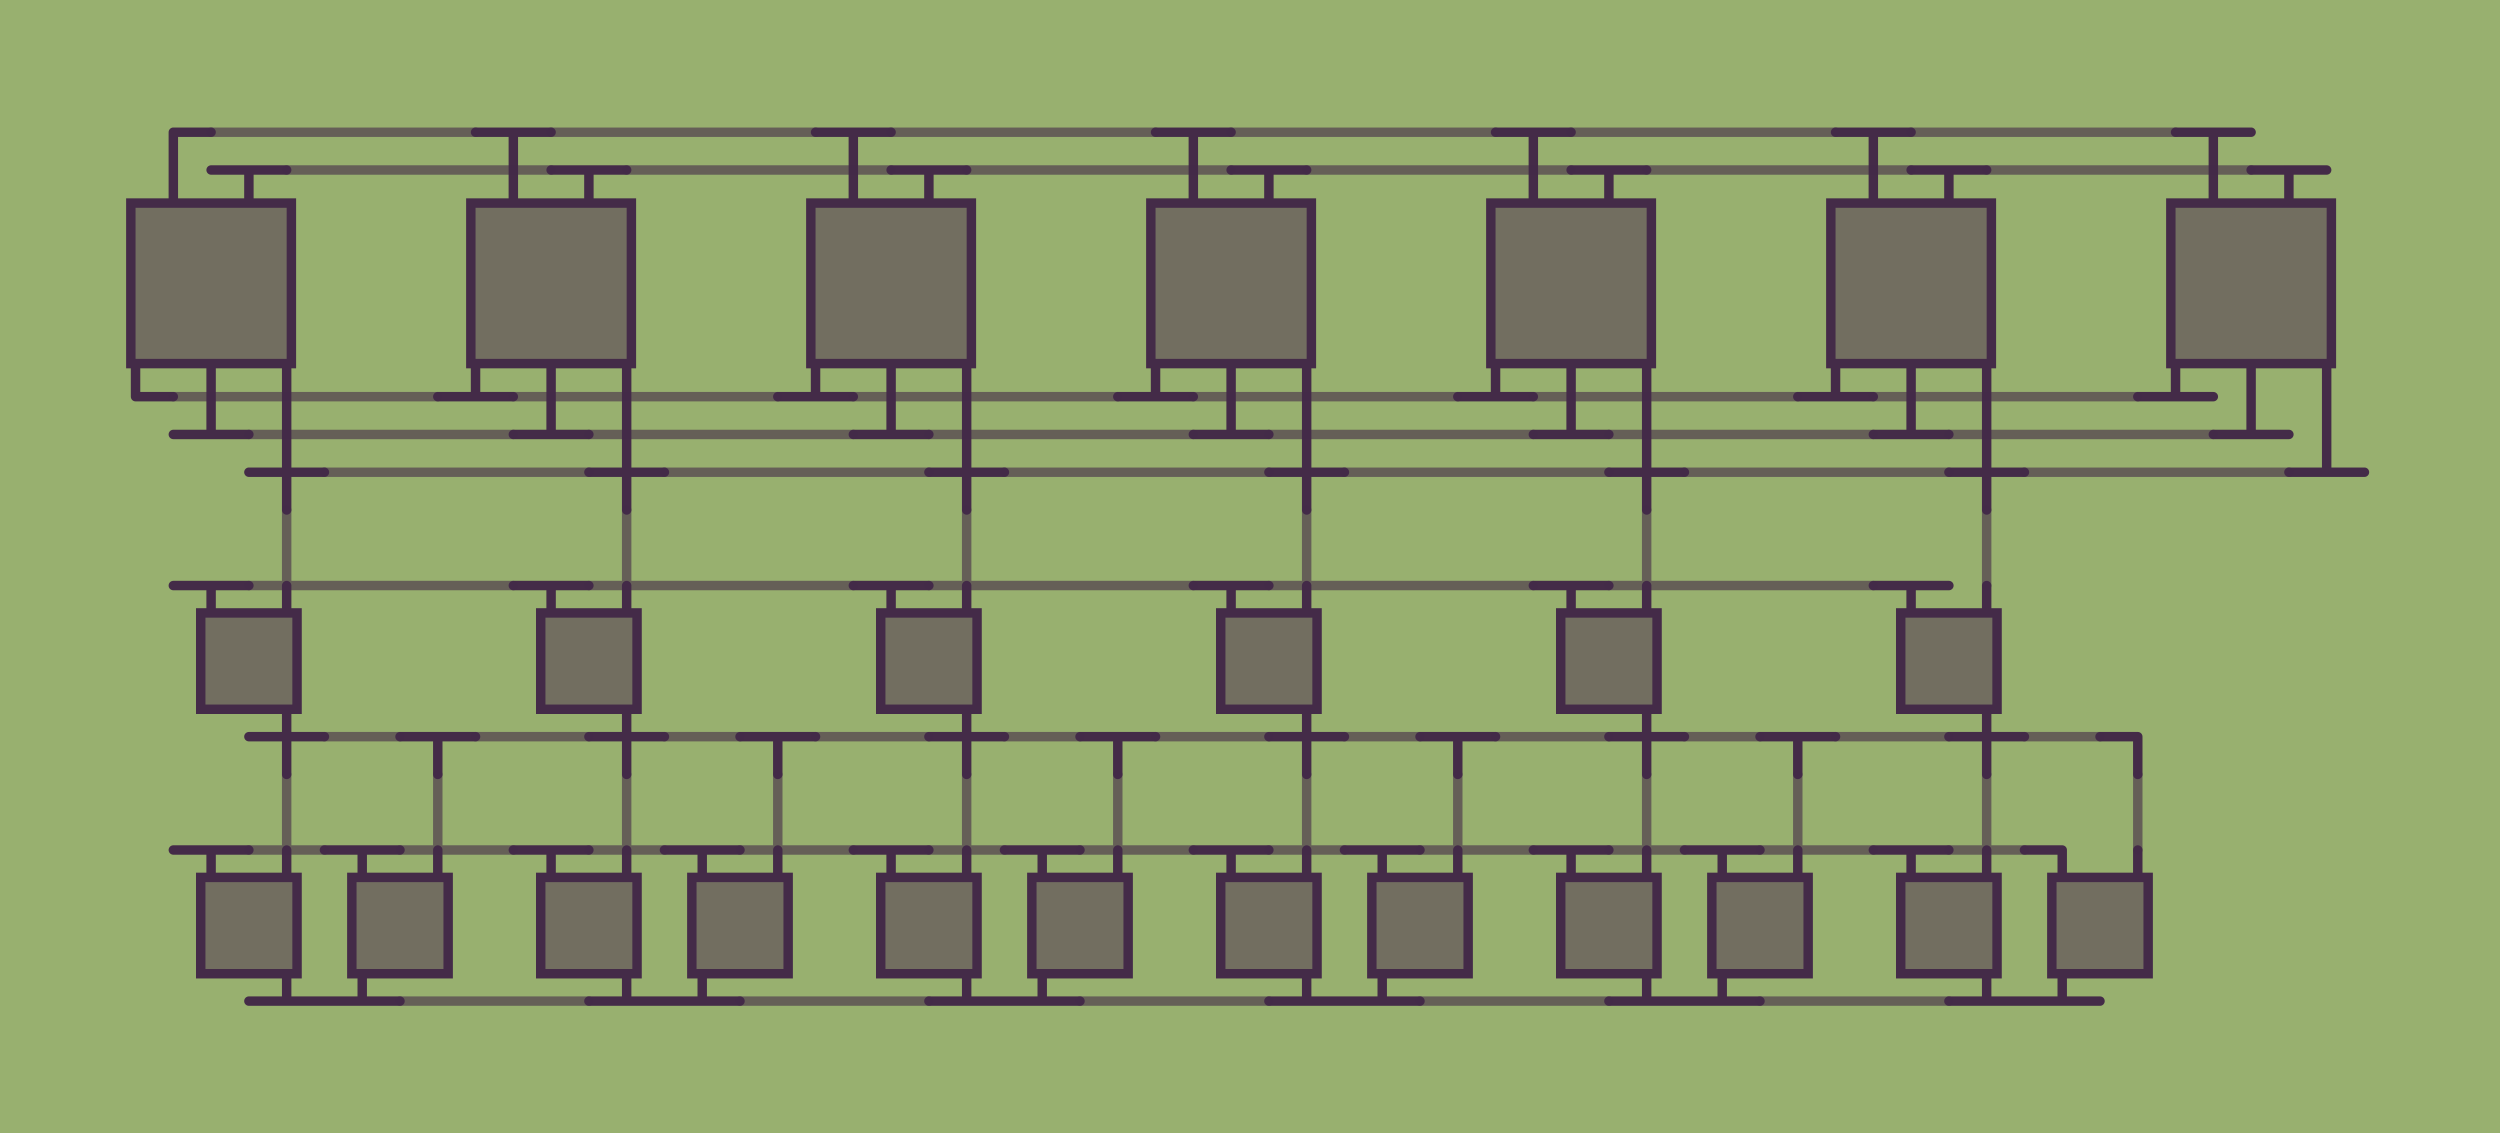 <svg baseProfile="tiny" height="136.0mm" version="1.2" viewBox="0,0,66.0,30.0" width="300mm" xmlns="http://www.w3.org/2000/svg" xmlns:ev="http://www.w3.org/2001/xml-events" xmlns:xlink="http://www.w3.org/1999/xlink"><rect fill="#98b06f" height="10000" width="10000" x="-100" y="-100" /><g stroke="#442b48" stroke-linecap="round" stroke-width="0.25"><path d="M4.5 3.5 5.5 3.5M4.5 3.5 4.5 4.5M4.5 4.5 4.5 5.5M5.5 4.5 6.5 4.5M7.5 4.5 6.5 4.5M6.5 4.5 6.5 5.5M13.5 3.5 14.5 3.5M13.5 3.5 13.5 4.5M13.5 3.5 12.5 3.5M13.5 4.5 13.5 5.5M15.5 4.5 16.5 4.5M15.5 4.5 15.5 5.5M15.5 4.5 14.5 4.5M21.5 3.5 22.5 3.5M23.5 3.5 22.5 3.5M22.5 3.5 22.5 4.5M22.5 4.5 22.5 5.5M23.5 4.5 24.5 4.5M25.5 4.5 24.5 4.5M24.5 4.5 24.5 5.5M31.5 3.5 32.5 3.5M31.5 3.5 31.5 4.5M31.5 3.5 30.5 3.5M31.5 4.5 31.5 5.5M33.5 4.5 34.5 4.5M33.5 4.5 33.5 5.5M33.5 4.5 32.5 4.5M39.5 3.5 40.5 3.5M40.5 3.5 41.5 3.5M40.5 3.5 40.5 4.5M40.5 4.5 40.5 5.5M41.5 4.5 42.5 4.5M42.5 4.5 43.5 4.5M42.5 4.5 42.5 5.5M49.5 3.5 50.5 3.5M49.5 3.5 49.5 4.5M49.5 3.5 48.5 3.5M49.5 4.5 49.5 5.5M51.5 4.5 52.5 4.5M51.5 4.5 51.5 5.5M51.5 4.5 50.5 4.5M57.5 3.5 58.5 3.5M59.5 4.5 60.5 4.5M58.5 3.5 59.5 3.5M58.5 3.5 58.5 4.5M58.5 4.5 58.5 5.5M61.5 4.5 60.5 4.5M60.5 4.5 60.5 5.5M7.5 9.5 7.5 10.5M5.5 9.5 5.5 10.5M3.5 9.5 3.5 10.5M16.5 9.5 16.5 10.5M14.5 9.5 14.5 10.5M12.5 9.5 12.5 10.5M25.5 9.5 25.5 10.5M23.5 9.5 23.5 10.5M21.5 9.5 21.5 10.5M34.5 9.5 34.5 10.5M32.5 9.5 32.5 10.5M30.5 9.5 30.5 10.5M43.5 9.5 43.5 10.5M41.5 9.5 41.5 10.5M39.5 9.5 39.5 10.5M52.5 9.5 52.5 10.5M50.5 9.5 50.5 10.5M48.5 9.5 48.5 10.5M61.5 9.5 61.5 10.5M59.5 9.5 59.5 10.5M57.5 9.5 57.5 10.5M3.5 10.5 4.5 10.5M5.5 10.5 5.5 11.5M7.5 10.5 7.5 11.5M11.5 10.5 12.5 10.5M12.5 10.5 13.5 10.5M14.5 10.5 14.5 11.5M16.5 10.5 16.5 11.5M21.5 10.5 22.5 10.5M21.5 10.5 20.5 10.5M23.5 10.5 23.5 11.5M25.5 10.5 25.5 11.5M29.5 10.5 30.5 10.5M30.5 10.5 31.5 10.5M32.5 10.5 32.5 11.5M34.5 10.5 34.5 11.5M39.5 10.5 40.5 10.5M39.5 10.5 38.5 10.5M41.5 10.5 41.5 11.5M43.5 10.5 43.5 11.5M47.5 10.5 48.5 10.5M48.5 10.5 49.5 10.5M50.5 10.5 50.5 11.5M52.5 10.5 52.5 11.5M57.5 10.5 58.5 10.5M57.5 10.5 56.5 10.5M59.5 10.5 59.5 11.5M61.5 10.5 61.5 11.5M4.5 11.5 5.5 11.5M5.5 11.5 6.5 11.5M6.5 12.5 7.5 12.5M7.5 11.5 7.5 12.5M7.5 12.5 8.5 12.5M7.5 12.5 7.5 13.5M13.5 11.5 14.5 11.5M14.5 11.5 15.5 11.5M15.5 12.5 16.5 12.5M16.5 12.5 16.5 11.5M16.5 12.5 17.5 12.5M16.5 12.5 16.5 13.5M23.5 11.5 24.5 11.5M23.5 11.5 22.5 11.5M25.5 12.5 25.5 11.5M25.5 12.5 26.5 12.5M25.5 12.5 25.5 13.5M25.5 12.5 24.5 12.5M31.5 11.5 32.5 11.5M32.5 11.5 33.5 11.5M33.5 12.5 34.5 12.5M34.5 11.5 34.5 12.5M34.5 12.5 35.5 12.5M34.5 12.5 34.5 13.5M41.5 11.5 42.5 11.5M41.5 11.5 40.5 11.5M43.5 11.5 43.5 12.5M43.5 12.5 44.5 12.5M43.5 12.5 43.5 13.5M43.5 12.5 42.5 12.5M49.5 11.5 50.5 11.5M51.5 11.5 50.5 11.5M51.5 12.5 52.5 12.5M53.5 12.5 52.5 12.5M52.5 11.5 52.5 12.5M52.5 12.5 52.5 13.5M59.5 11.5 60.5 11.5M59.5 11.5 58.5 11.5M61.5 11.5 61.5 12.5M61.5 12.5 62.5 12.5M61.5 12.5 60.5 12.5M4.5 15.5 5.5 15.5M5.5 15.5 6.5 15.5M5.5 15.5 5.5 16.5M7.5 16.5 7.5 15.5M7.5 18.5 7.5 19.5M13.5 15.5 14.5 15.5M14.5 15.5 15.5 15.5M14.5 15.5 14.5 16.5M16.5 16.5 16.5 15.5M16.5 18.5 16.5 19.5M23.5 15.5 24.5 15.5M23.5 15.5 23.5 16.5M23.5 15.5 22.5 15.5M25.5 16.5 25.5 15.5M25.5 18.5 25.5 19.5M31.5 15.5 32.5 15.5M32.5 15.5 33.5 15.5M32.5 15.5 32.5 16.5M34.5 16.5 34.5 15.5M34.5 18.5 34.5 19.5M41.5 15.5 42.5 15.5M41.5 15.5 41.5 16.5M41.5 15.5 40.5 15.5M43.5 16.5 43.5 15.5M43.5 18.5 43.5 19.5M49.5 15.5 50.5 15.5M50.5 15.5 51.5 15.5M50.5 15.5 50.5 16.5M52.5 16.5 52.5 15.5M52.5 18.5 52.5 19.5M6.5 19.5 7.5 19.5M7.5 19.5 8.5 19.5M7.5 19.5 7.5 20.5M11.5 19.5 12.5 19.5M11.5 19.5 11.5 20.5M11.5 19.5 10.5 19.5M15.5 19.5 16.5 19.5M16.5 19.5 17.5 19.5M16.5 19.5 16.5 20.5M19.5 19.5 20.5 19.5M20.5 19.5 21.5 19.5M20.5 19.5 20.5 20.5M25.5 19.5 26.5 19.5M25.5 19.5 25.5 20.5M25.5 19.5 24.5 19.5M29.5 19.5 30.5 19.5M29.5 19.5 29.5 20.5M29.5 19.5 28.5 19.5M33.5 19.5 34.5 19.5M34.5 19.5 35.5 19.5M34.5 19.5 34.5 20.5M37.5 19.5 38.5 19.5M38.5 19.5 39.5 19.5M38.5 19.5 38.5 20.5M43.5 19.5 44.5 19.5M43.5 19.5 43.5 20.5M43.5 19.5 42.5 19.5M47.5 19.5 48.5 19.5M47.5 19.5 47.5 20.5M47.5 19.5 46.5 19.5M51.5 19.5 52.5 19.5M52.5 19.5 53.5 19.5M52.5 19.5 52.5 20.5M55.5 19.5 56.5 19.5M56.5 19.5 56.5 20.5M4.5 22.5 5.5 22.5M5.5 22.5 6.5 22.5M5.5 22.5 5.5 23.5M7.5 22.5 7.5 23.5M9.5 22.5 10.5 22.5M9.5 22.5 9.5 23.5M9.5 22.5 8.5 22.5M11.5 22.5 11.5 23.5M13.5 22.5 14.5 22.5M14.5 22.5 15.5 22.5M14.5 22.5 14.5 23.5M17.5 22.5 18.5 22.5M16.5 22.5 16.5 23.5M18.5 22.5 19.5 22.5M18.5 22.5 18.5 23.5M20.5 22.5 20.5 23.5M23.5 22.5 24.5 22.5M23.5 22.5 23.5 23.5M23.5 22.5 22.5 22.5M25.5 22.5 25.5 23.5M27.5 22.5 28.5 22.5M27.5 22.5 27.5 23.5M27.5 22.5 26.5 22.5M29.5 22.5 29.5 23.5M31.5 22.5 32.5 22.5M32.5 22.5 33.5 22.5M32.5 22.5 32.5 23.5M35.5 22.5 36.5 22.5M34.5 22.5 34.5 23.5M36.5 22.5 37.5 22.5M36.5 22.5 36.5 23.5M38.5 22.5 38.5 23.5M41.5 22.5 42.5 22.5M41.5 22.5 41.5 23.5M41.5 22.5 40.5 22.5M43.5 22.5 43.5 23.5M45.5 22.5 46.5 22.5M45.5 22.5 45.5 23.5M45.5 22.5 44.5 22.5M47.5 22.5 47.5 23.5M49.5 22.5 50.5 22.5M50.5 22.5 51.5 22.5M50.5 22.5 50.5 23.5M53.5 22.5 54.5 22.5M52.5 22.5 52.5 23.5M54.5 22.5 54.5 23.5M56.5 22.5 56.5 23.5M7.5 25.5 7.5 26.5M9.5 25.5 9.5 26.5M16.5 25.5 16.5 26.5M18.5 25.5 18.5 26.5M25.5 25.5 25.5 26.5M27.5 25.5 27.5 26.5M34.5 25.5 34.5 26.5M36.5 25.5 36.5 26.5M43.5 25.5 43.5 26.5M45.5 25.5 45.5 26.5M52.5 25.5 52.5 26.5M54.5 25.5 54.5 26.5M7.5 26.5 8.5 26.5M7.5 26.5 6.5 26.5M8.5 26.5 9.5 26.5M9.5 26.5 10.5 26.5M15.5 26.5 16.5 26.5M16.5 26.5 17.5 26.5M17.5 26.5 18.5 26.5M18.5 26.5 19.5 26.5M25.5 26.5 26.5 26.5M25.5 26.5 24.5 26.5M26.5 26.5 27.5 26.5M27.5 26.5 28.5 26.5M33.5 26.5 34.5 26.5M34.5 26.5 35.5 26.5M35.5 26.5 36.5 26.5M36.5 26.5 37.5 26.5M43.5 26.5 44.5 26.5M43.5 26.5 42.5 26.5M44.5 26.5 45.5 26.5M45.5 26.5 46.5 26.5M51.5 26.5 52.5 26.5M52.5 26.5 53.5 26.5M53.5 26.5 54.5 26.5M54.5 26.5 55.5 26.5"/><path stroke-opacity="0.6" d="M5.5 3.5 12.5 3.5M7.5 4.5 14.5 4.5M14.5 3.5 21.5 3.5M16.5 4.5 23.5 4.5M23.5 3.5 30.5 3.5M25.5 4.5 32.5 4.5M32.5 3.5 39.5 3.5M34.5 4.5 41.5 4.5M41.5 3.5 48.5 3.5M43.5 4.5 50.5 4.5M50.5 3.5 57.5 3.5M52.5 4.5 59.5 4.5M4.5 10.5 11.5 10.5M13.5 10.5 20.5 10.5M22.5 10.5 29.5 10.5M31.5 10.5 38.5 10.5M40.5 10.5 47.5 10.5M49.5 10.5 56.5 10.5M6.5 11.5 13.5 11.5M8.5 12.5 15.5 12.5M15.5 11.5 22.5 11.5M17.5 12.5 24.5 12.5M24.5 11.5 31.5 11.5M26.5 12.5 33.5 12.5M33.5 11.5 40.5 11.5M35.5 12.5 42.5 12.5M42.5 11.5 49.5 11.5M44.5 12.5 51.5 12.5M51.5 11.5 58.5 11.5M53.5 12.5 60.5 12.5M6.5 15.5 13.5 15.5M7.5 15.5 7.5 13.5M15.5 15.5 22.5 15.5M16.5 15.5 16.5 13.5M24.5 15.5 31.5 15.5M25.5 15.5 25.5 13.5M33.5 15.5 40.5 15.5M34.5 15.5 34.5 13.5M42.5 15.5 49.5 15.5M43.5 15.5 43.5 13.5M52.5 15.5 52.5 13.5M8.5 19.5 10.5 19.5M12.5 19.5 15.5 19.5M17.5 19.5 19.5 19.5M21.5 19.5 24.5 19.5M26.5 19.5 28.5 19.5M30.5 19.5 33.5 19.5M35.5 19.5 37.5 19.5M39.5 19.5 42.5 19.5M44.5 19.5 46.5 19.5M48.5 19.5 51.5 19.5M53.5 19.5 55.5 19.5M7.5 22.5 7.5 20.5M6.5 22.5 8.5 22.5M11.5 22.5 11.5 20.5M10.5 22.5 13.5 22.5M15.5 22.5 17.5 22.5M16.5 22.5 16.5 20.5M19.5 22.5 22.5 22.5M20.5 22.5 20.5 20.5M24.5 22.5 26.5 22.5M25.5 22.5 25.5 20.5M28.5 22.5 31.5 22.5M29.5 22.5 29.5 20.5M33.5 22.5 35.5 22.5M34.5 22.5 34.5 20.5M37.5 22.5 40.5 22.5M38.5 22.5 38.5 20.5M42.5 22.5 44.5 22.5M43.5 22.5 43.5 20.5M46.5 22.5 49.5 22.5M47.5 22.5 47.5 20.5M51.5 22.5 53.5 22.5M52.5 22.5 52.5 20.5M56.5 22.5 56.5 20.5M10.5 26.5 15.5 26.5M19.5 26.5 24.5 26.5M28.5 26.5 33.5 26.5M37.5 26.5 42.5 26.5M46.5 26.5 51.5 26.5"/><g fill="#726e60"><rect height="4.25" width="4.25" x="3.375" y="5.375"/><rect height="4.25" width="4.25" x="12.375" y="5.375"/><rect height="4.25" width="4.25" x="21.375" y="5.375"/><rect height="4.25" width="4.25" x="30.375" y="5.375"/><rect height="4.25" width="4.25" x="39.375" y="5.375"/><rect height="4.25" width="4.25" x="48.375" y="5.375"/><rect height="4.25" width="4.25" x="57.375" y="5.375"/><rect height="2.55" width="2.55" x="5.225" y="16.225"/><rect height="2.55" width="2.55" x="14.225" y="16.225"/><rect height="2.55" width="2.55" x="23.225" y="16.225"/><rect height="2.55" width="2.55" x="32.225" y="16.225"/><rect height="2.55" width="2.55" x="41.225" y="16.225"/><rect height="2.55" width="2.55" x="50.225" y="16.225"/><rect height="2.55" width="2.55" x="5.225" y="23.225"/><rect height="2.55" width="2.55" x="9.225" y="23.225"/><rect height="2.55" width="2.55" x="14.225" y="23.225"/><rect height="2.55" width="2.55" x="18.225" y="23.225"/><rect height="2.55" width="2.55" x="23.225" y="23.225"/><rect height="2.55" width="2.55" x="27.225" y="23.225"/><rect height="2.55" width="2.55" x="32.225" y="23.225"/><rect height="2.55" width="2.55" x="36.225" y="23.225"/><rect height="2.55" width="2.55" x="41.225" y="23.225"/><rect height="2.55" width="2.55" x="45.225" y="23.225"/><rect height="2.55" width="2.55" x="50.225" y="23.225"/><rect height="2.55" width="2.55" x="54.225" y="23.225"/></g></g></svg>